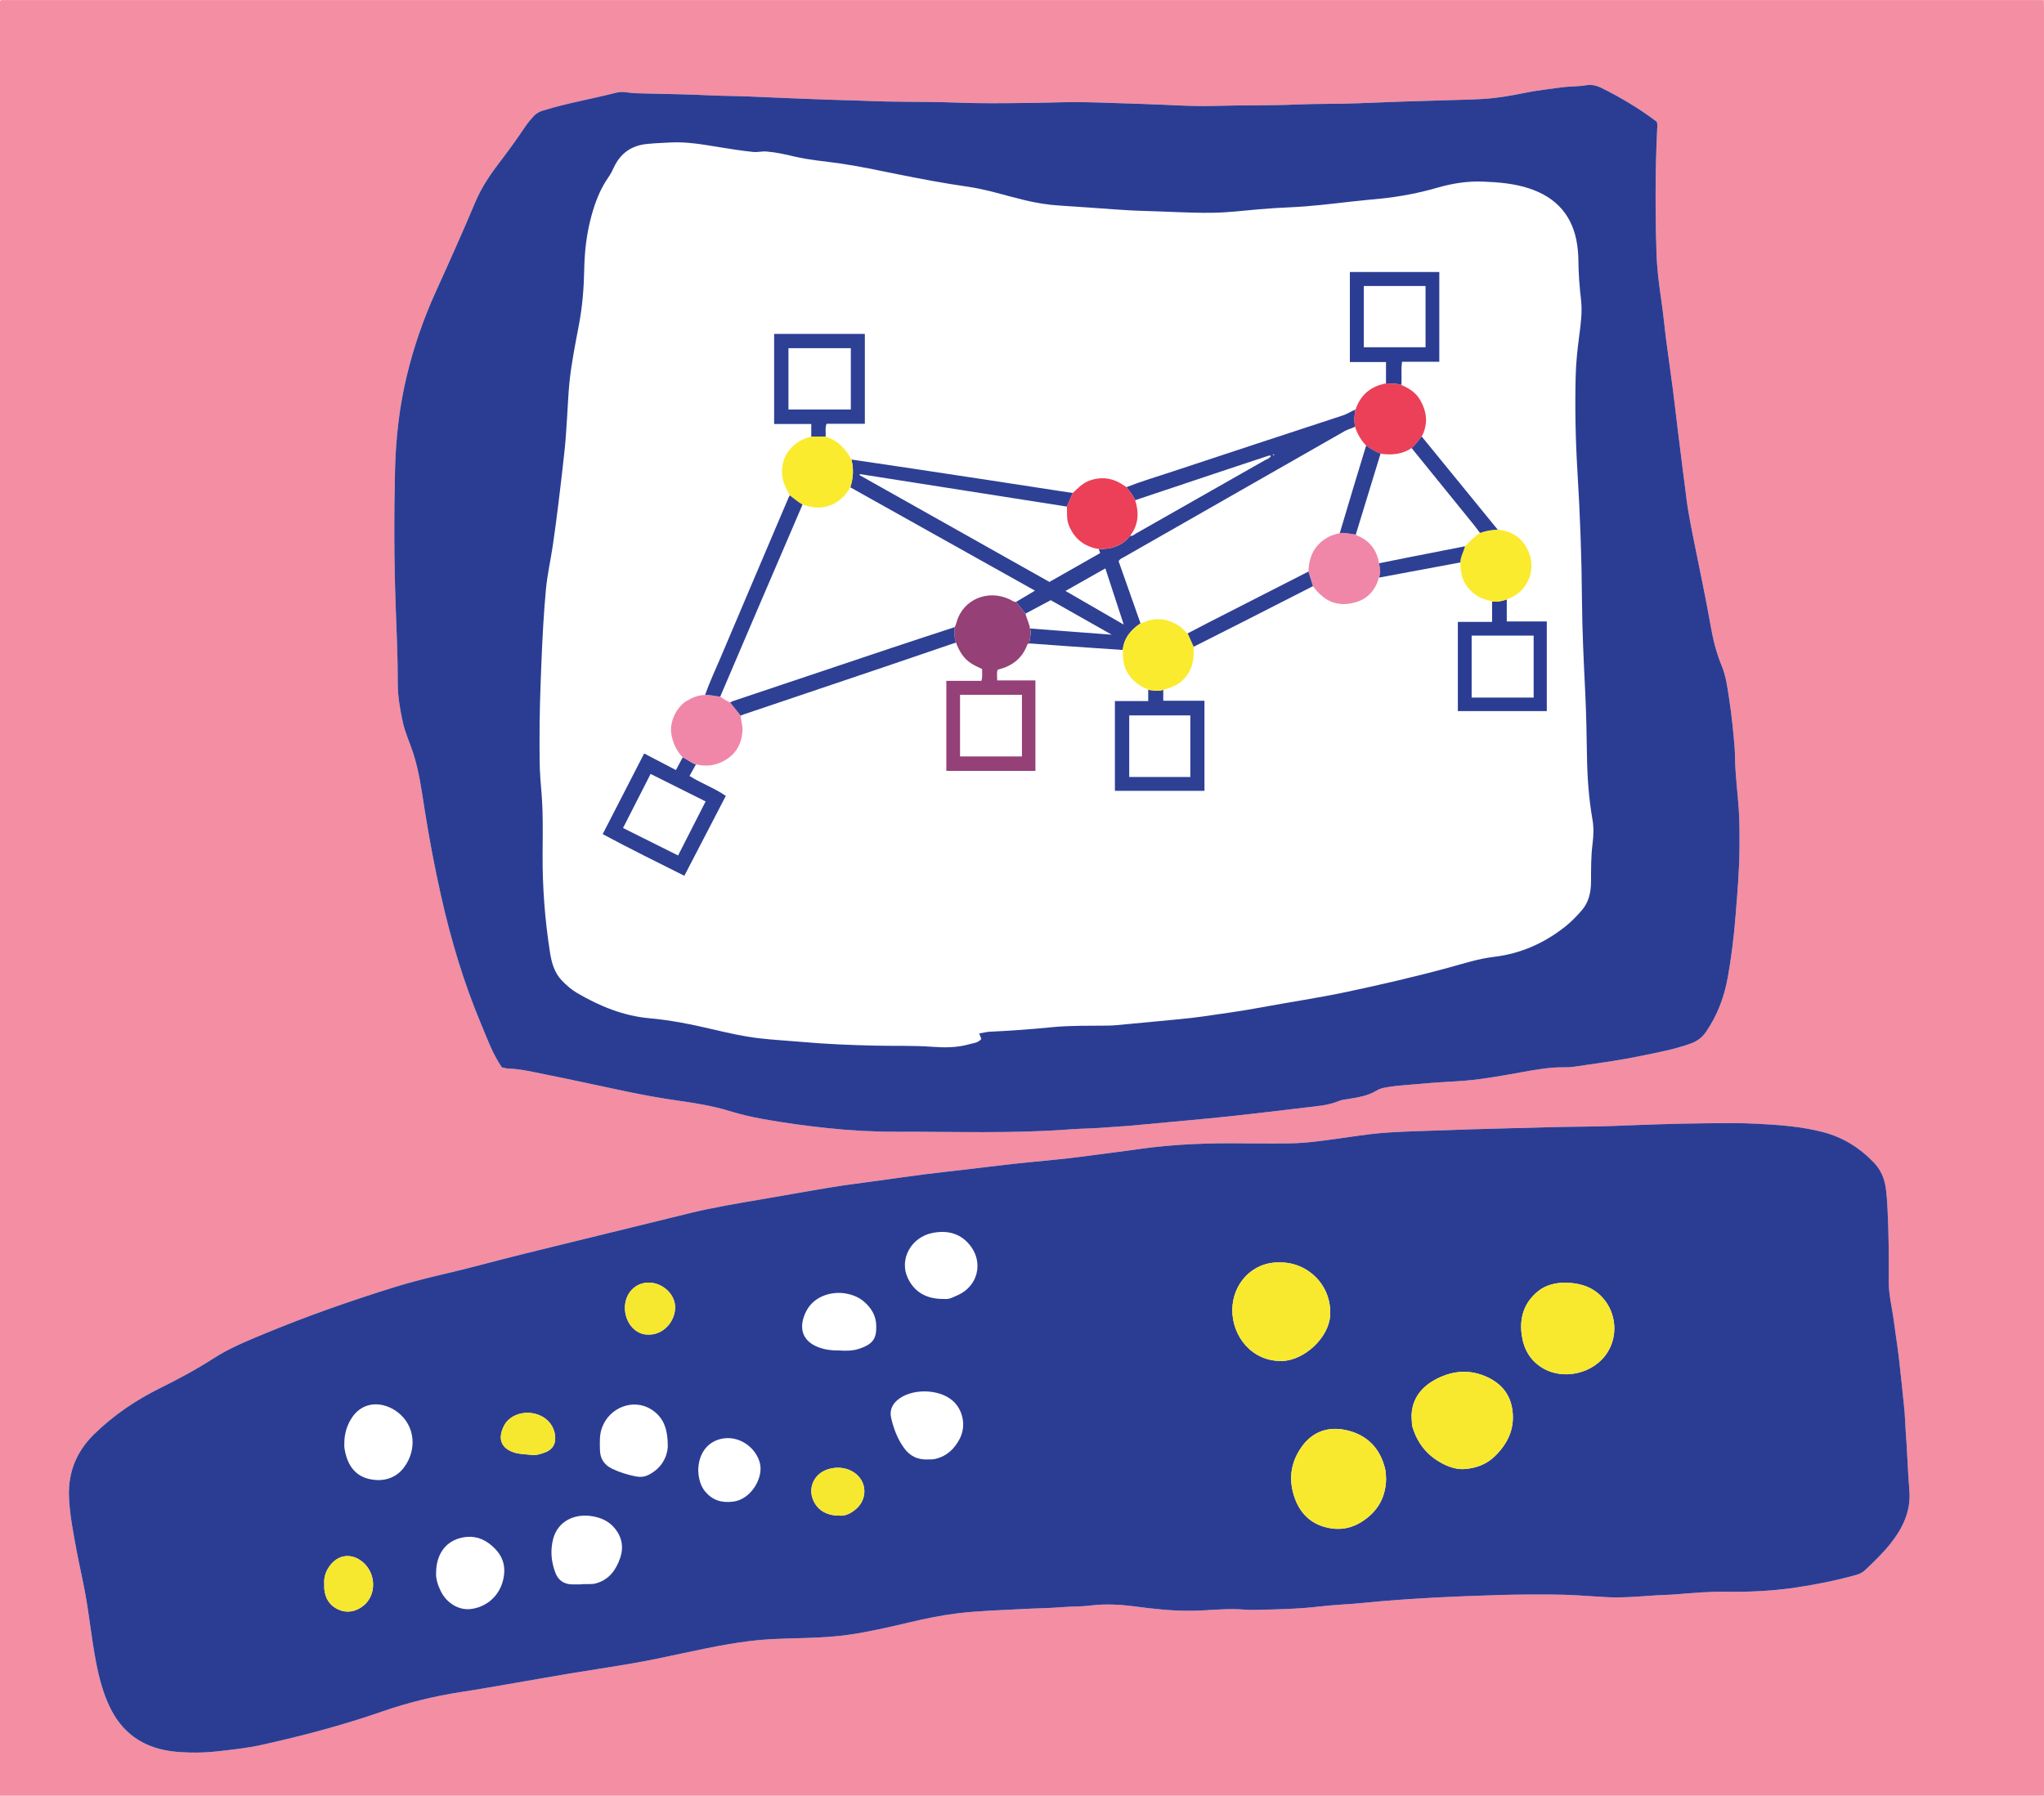 <?xml version="1.0" encoding="iso-8859-1"?>
<!-- Generator: Adobe Illustrator 27.0.0, SVG Export Plug-In . SVG Version: 6.00 Build 0)  -->
<svg version="1.1" id="Layer_1" xmlns="http://www.w3.org/2000/svg" xmlns:xlink="http://www.w3.org/1999/xlink" x="0px" y="0px"
	 viewBox="0 0 1422.673 1250.061" style="enable-background:new 0 0 1422.673 1250.061;" xml:space="preserve">
<g>
	<path style="fill:#F48EA2;" d="M1422.59,0.077c0.028,1.999,0.08,3.998,0.08,5.997c0.003,412.814,0.003,825.629,0.001,1238.443
		c0,1.833-0.038,3.665-0.058,5.498c-1.999,0.015-3.999,0.044-5.998,0.044c-469.952,0.002-939.903,0.002-1409.855,0.002
		c-2.145,0-4.291,0-6.759,0C0,833.414,0,417.054,0,0.622c1.068-1.024,2.468-0.446,3.739-0.566c0.826-0.078,1.665-0.015,2.498-0.015
		c470.452,0,940.903,0,1411.355,0.001C1419.259,0.043,1420.924,0.065,1422.59,0.077z M867.753,795.944
		c-25.319-0.382-50.566,0.402-75.676,4.047c-10.84,1.574-21.729,2.81-32.579,4.324c-10.858,1.515-21.753,2.67-32.659,3.744
		c-7.441,0.733-14.889,1.404-22.319,2.238c-10.393,1.166-20.771,2.469-31.159,3.69c-9.566,1.124-19.148,2.125-28.701,3.348
		c-11.521,1.476-23.021,3.118-34.528,4.709c-10.356,1.432-20.738,2.703-31.054,4.386c-16.528,2.696-33.002,5.718-49.513,8.519
		c-16.511,2.801-33.052,5.574-49.314,9.514c-27.535,6.672-55.009,13.599-82.553,20.246c-22.065,5.325-44.1,10.797-66.047,16.586
		c-18.753,4.946-37.803,8.733-56.344,14.488c-30.938,9.603-61.488,20.291-91.412,32.728c-12.129,5.041-24.288,9.991-35.396,17.153
		c-11.898,7.672-24.352,14.337-37.042,20.619c-16.953,8.392-32.497,18.909-46.06,32.201c-12.052,11.811-17.992,26.223-17.419,43.033
		c0.43,12.625,2.926,25.03,5.218,37.437c1.928,10.438,4.406,20.772,6.271,31.203c2.743,15.34,4.292,30.883,7.225,46.208
		c2.128,11.118,4.871,22.014,9.866,32.269c6.587,13.523,16.634,23.082,31.038,27.828c7.811,2.574,15.922,3.302,24.057,3.522
		c6.476,0.176,12.942-0.088,19.425-0.804c10.24-1.13,20.506-2.209,30.544-4.414c28.523-6.266,56.727-13.742,84.353-23.32
		c17.902-6.206,36.238-10.732,54.995-13.586c12.459-1.896,24.866-4.14,37.29-6.266c12.586-2.154,25.153-4.422,37.749-6.515
		c14.89-2.475,29.827-4.666,44.697-7.25c22.375-3.887,44.403-9.538,66.802-13.336c9.508-1.612,19.061-2.871,28.676-3.394
		c11.301-0.616,22.635-0.639,33.938-1.222c7.297-0.376,14.617-0.96,21.838-2.045c13.773-2.07,27.346-5.22,40.896-8.426
		c10.98-2.598,22.039-4.89,33.222-6.273c15.024-1.858,30.184-2.166,45.292-3.027c9.471-0.54,18.982-0.543,28.427-1.348
		c6.315-0.538,12.669-0.279,18.934-1.077c10.676-1.36,21.32-0.707,31.855,0.701c12.881,1.721,25.722,3.051,38.744,2.927
		c10.993-0.104,21.931-1.583,32.936-1.048c3.488,0.169,6.981,0.518,10.464,0.442c15.459-0.335,30.913-0.591,46.311-2.431
		c9.896-1.183,19.9-1.436,29.821-2.45c15.716-1.607,31.471-2.683,47.235-3.549c16.616-0.914,33.253-1.516,49.889-2.002
		c11.158-0.326,22.329-0.29,33.495-0.273c12.32,0.018,24.604,0.932,36.892,1.73c11.83,0.769,23.636-0.308,35.418-1.096
		c4.982-0.333,9.974-0.371,14.946-0.788c11.44-0.961,22.885-1.953,34.376-1.779c16.331,0.248,32.582-0.54,48.755-2.924
		c14.291-2.105,28.413-4.951,42.33-8.847c2.517-0.705,4.525-1.897,6.374-3.664c6.025-5.76,12.059-11.536,17.237-18.069
		c8.582-10.828,14.319-22.655,13.136-37.114c-1.139-13.925-1.485-27.914-2.574-41.844c-0.389-4.979-0.442-9.974-0.946-14.937
		c-1.208-11.895-2.405-23.793-3.801-35.667c-0.988-8.403-2.377-16.758-3.44-25.153c-1.188-9.379-3.687-18.593-3.59-28.132
		c0.168-16.491-0.011-32.972-0.795-49.452c-0.238-4.995-0.556-9.965-1.204-14.912c-0.887-6.767-3.454-12.919-8.147-17.854
		c-9.937-10.45-21.737-17.865-35.867-21.498c-14.904-3.833-30.145-4.93-45.385-5.723c-11.804-0.614-23.658-0.451-35.488-0.337
		c-21.311,0.205-42.609,0.991-63.905,1.838c-15.143,0.602-30.303,0.451-45.458,0.902c-24.297,0.724-48.601,1.149-72.895,2.115
		c-14.964,0.595-29.933,0.728-44.878,2.023c-9.45,0.819-18.783,2.341-28.147,3.643c-11.195,1.557-22.373,3.196-33.678,3.437
		C888.421,796.118,878.085,795.944,867.753,795.944z M349.326,743.038c1.717,0.314,3.341,0.837,4.974,0.87
		c5.853,0.12,11.592,1.273,17.257,2.399c21.133,4.198,42.186,8.793,63.267,13.25c12.17,2.574,24.395,4.816,36.715,6.569
		c12.148,1.729,24.269,3.62,36.053,7.24c7.769,2.387,15.686,4.239,23.688,5.675c14.705,2.638,29.487,4.656,44.356,6.23
		c16.076,1.702,32.175,2.598,48.306,2.56c40.3-0.096,80.623,1.38,120.888-1.651c8.461-0.637,16.976-0.608,25.421-1.38
		c4.977-0.455,9.964-0.584,14.932-1.031c13.405-1.207,26.808-2.449,40.208-3.715c10.918-1.032,21.843-2.003,32.743-3.206
		c16.67-1.841,33.327-3.807,49.978-5.823c8.051-0.975,16.211-1.388,23.859-4.618c1.949-0.823,4.187-1.006,6.314-1.354
		c6.887-1.127,13.772-2.151,19.908-5.902c1.961-1.198,4.209-1.807,6.565-2.213c9.193-1.584,18.506-1.868,27.757-2.777
		c9.26-0.91,18.577-1.121,27.857-1.932c12.926-1.13,25.635-3.517,38.378-5.776c9.648-1.71,19.287-3.527,29.152-3.48
		c2.329,0.011,4.688,0.011,6.984-0.322c15.755-2.282,31.543-4.357,47.151-7.577c11.69-2.411,23.431-4.548,34.721-8.616
		c4.425-1.594,7.943-4.19,10.555-7.965c7.979-11.53,12.809-24.426,15.273-38.105c2.531-14.047,4.237-28.218,5.384-42.477
		c1.294-16.088,2.698-32.157,2.766-48.304c0.036-8.497,0.1-17.017-0.453-25.487c-0.791-12.102-2.412-24.146-2.664-36.293
		c-0.052-2.499-0.06-5.005-0.271-7.493c-0.939-11.087-2.009-22.161-3.699-33.165c-1.234-8.035-2.197-16.222-5.309-23.729
		c-3.725-8.984-6.01-18.253-7.668-27.747c-3.136-17.965-6.953-35.795-10.526-53.674c-2.468-12.352-5.152-24.672-6.615-37.207
		c-0.673-5.77-1.47-11.526-2.198-17.291c-1.226-9.716-2.461-19.431-3.656-29.151c-1.135-9.229-2.154-18.472-3.354-27.693
		c-1.477-11.354-3.15-22.682-4.623-34.036c-1.176-9.057-1.963-18.169-3.317-27.197c-1.677-11.187-3.075-22.434-3.426-33.696
		c-0.887-28.475-0.883-56.966,0.459-85.441c0.085-1.798,0.471-3.651-0.345-5.638c-11.977-9.053-24.933-16.82-38.532-23.531
		c-3.333-1.645-6.876-2.443-10.626-1.792c-5.747,0.998-11.592,0.676-17.384,1.501c-8.373,1.193-16.791,2.066-25.087,3.772
		c-9.598,1.974-19.246,3.66-29.036,4.248c-7.807,0.47-15.639,0.622-23.451,0.842c-21.136,0.596-42.266,1.248-63.392,2.154
		c-14.139,0.606-28.301,0.248-42.456,0.859c-19.3,0.834-38.635,0.412-57.956,0.993c-16.632,0.5-33.265-0.902-49.898-1.355
		c-19.308-0.526-38.608-1.66-57.942-1.132c-8.319,0.227-16.646,0.389-24.964,0.475c-15.483,0.161-30.963,0.33-46.46-0.281
		c-21.134-0.833-42.308-0.244-63.45-1.225c-8.479-0.393-16.968-0.459-25.453-0.796c-18.461-0.734-36.927-1.352-55.383-2.234
		c-8.977-0.429-17.967-0.318-26.956-0.775c-15.297-0.779-30.626-0.915-45.942-1.327c-3.823-0.103-7.635-0.088-11.454-0.648
		c-2.593-0.381-5.33-0.645-7.948,0.021c-17.026,4.328-34.383,7.291-51.208,12.464c-2.639,0.811-4.846,1.93-6.689,4.024
		c-1.871,2.126-3.782,4.198-5.376,6.554c-5.598,8.275-11.345,16.445-17.444,24.359c-6.926,8.988-13.354,18.327-17.754,28.813
		c-8.812,20.999-18.164,41.754-27.555,62.495c-8.578,18.948-15.362,38.454-20.218,58.75c-5.137,21.468-7.568,43.231-8.1,65.118
		c-0.773,31.8-0.7,63.627,0.46,95.444c0.643,17.638,1.469,35.277,1.428,52.944c-0.021,9.137,1.53,18.157,3.466,27.118
		c1.627,7.531,4.931,14.437,7.28,21.691c4.107,12.686,5.847,25.874,7.899,38.959c3.214,20.49,7.084,40.859,11.629,61.068
		c6.817,30.31,15.729,60.04,27.767,88.734C339.116,723.066,342.76,733.482,349.326,743.038z"/>
	<path style="fill:#2B3D93;" d="M867.753,795.944c10.332,0,20.668,0.174,30.996-0.047c11.305-0.241,22.484-1.88,33.678-3.437
		c9.364-1.302,18.697-2.824,28.147-3.643c14.945-1.295,29.915-1.429,44.878-2.023c24.294-0.965,48.598-1.391,72.895-2.115
		c15.155-0.452,30.314-0.3,45.458-0.902c21.296-0.847,42.594-1.633,63.905-1.838c11.829-0.114,23.684-0.277,35.488,0.337
		c15.24,0.793,30.481,1.89,45.385,5.723c14.13,3.633,25.93,11.048,35.867,21.498c4.693,4.935,7.26,11.087,8.147,17.854
		c0.648,4.947,0.967,9.917,1.204,14.912c0.784,16.48,0.964,32.961,0.795,49.452c-0.097,9.539,2.402,18.754,3.59,28.132
		c1.064,8.395,2.452,16.75,3.44,25.153c1.396,11.874,2.593,23.772,3.801,35.667c0.504,4.962,0.557,9.957,0.946,14.937
		c1.089,13.93,1.435,27.919,2.574,41.844c1.183,14.459-4.554,26.286-13.136,37.114c-5.178,6.533-11.212,12.309-17.237,18.069
		c-1.848,1.767-3.857,2.959-6.374,3.664c-13.917,3.896-28.039,6.741-42.33,8.847c-16.173,2.383-32.424,3.171-48.755,2.924
		c-11.491-0.174-22.936,0.818-34.376,1.779c-4.972,0.418-9.964,0.455-14.946,0.788c-11.782,0.787-23.588,1.864-35.418,1.096
		c-12.289-0.798-24.572-1.712-36.892-1.73c-11.165-0.016-22.336-0.052-33.495,0.273c-16.635,0.486-33.272,1.088-49.889,2.002
		c-15.764,0.867-31.519,1.942-47.235,3.549c-9.921,1.015-19.924,1.268-29.821,2.45c-15.398,1.84-30.852,2.096-46.311,2.431
		c-3.483,0.076-6.976-0.273-10.464-0.442c-11.005-0.535-21.943,0.944-32.936,1.048c-13.022,0.124-25.863-1.206-38.744-2.927
		c-10.535-1.407-21.179-2.061-31.855-0.701c-6.265,0.798-12.619,0.539-18.934,1.077c-9.445,0.805-18.956,0.808-28.427,1.348
		c-15.108,0.861-30.268,1.168-45.292,3.027c-11.183,1.383-22.242,3.675-33.222,6.273c-13.55,3.206-27.124,6.356-40.896,8.426
		c-7.22,1.085-14.54,1.669-21.838,2.045c-11.304,0.583-22.637,0.606-33.938,1.222c-9.615,0.524-19.168,1.782-28.676,3.394
		c-22.399,3.798-44.427,9.449-66.802,13.336c-14.87,2.583-29.808,4.775-44.697,7.25c-12.596,2.094-25.163,4.361-37.749,6.515
		c-12.424,2.126-24.831,4.37-37.29,6.266c-18.757,2.854-37.093,7.38-54.995,13.586c-27.626,9.578-55.83,17.053-84.353,23.32
		c-10.037,2.205-20.304,3.284-30.544,4.414c-6.483,0.715-12.95,0.979-19.425,0.804c-8.135-0.22-16.246-0.948-24.057-3.522
		c-14.404-4.746-24.451-14.305-31.038-27.828c-4.996-10.255-7.738-21.151-9.866-32.269c-2.933-15.325-4.482-30.867-7.225-46.208
		c-1.865-10.432-4.343-20.766-6.271-31.203c-2.292-12.407-4.787-24.812-5.218-37.437c-0.573-16.81,5.367-31.222,17.419-43.033
		c13.562-13.292,29.107-23.808,46.06-32.201c12.69-6.282,25.144-12.947,37.042-20.619c11.108-7.163,23.268-12.113,35.396-17.153
		c29.925-12.437,60.474-23.125,91.412-32.728c18.541-5.755,37.591-9.543,56.344-14.488c21.948-5.788,43.982-11.261,66.047-16.586
		c27.544-6.647,55.018-13.574,82.553-20.246c16.261-3.94,32.802-6.714,49.314-9.514c16.511-2.801,32.985-5.823,49.513-8.519
		c10.315-1.683,20.698-2.953,31.054-4.386c11.506-1.592,23.006-3.234,34.528-4.709c9.553-1.224,19.135-2.224,28.701-3.348
		c10.387-1.221,20.765-2.524,31.159-3.69c7.43-0.833,14.878-1.505,22.319-2.238c10.906-1.074,21.802-2.229,32.659-3.744
		c10.85-1.514,21.738-2.75,32.579-4.324C817.186,796.346,842.434,795.562,867.753,795.944z M982.469,985.805
		c0.114,2.182,0.181,4.01,0.318,5.833c0.049,0.65,0.22,1.302,0.411,1.93c3.566,11.752,10.844,20.37,21.866,25.797
		c4.687,2.308,9.847,3.728,14.871,3.249c7.731-0.738,14.888-3.279,20.766-9.136c8.828-8.796,13.571-18.812,12.023-31.451
		c-1.325-10.82-7.24-18.333-16.776-23.014c-12.053-5.917-24.31-5.138-35.955,0.83C989.512,965.213,982.646,973.619,982.469,985.805z
		 M890.725,878.826c-19.094-0.571-32.923,14.959-33.003,33.028c-0.082,18.556,13.778,36.111,34.733,35.562
		c15.148-0.397,32.486-16.05,33.361-31.779C926.998,894.375,909.829,878.463,890.725,878.826z M964.766,1029.929
		c-0.171-2.535-0.105-5.021-0.704-7.487c-3.573-14.702-13.01-23.919-27.479-26.97c-12.257-2.585-23.104,1.127-30.652,11.793
		c-7.879,11.135-9.256,23.337-4.595,36.015c3.566,9.7,10.3,16.723,20.397,19.619c9.46,2.713,18.4,1.589,26.939-4.119
		C959.155,1051.772,964.324,1042.276,964.766,1029.929z M1088.928,892.891c-5.594,0.16-12.547,1.203-18.421,5.978
		c-9.851,8.01-13.045,18.583-11.301,30.702c1.379,9.582,5.824,17.55,14.43,22.719c14.847,8.916,35.931,3.703,45.09-10.701
		c7.802-12.268,5.699-27.448-2.283-37.073C1109.705,896.39,1100.852,893.057,1088.928,892.891z M239.658,1005.079
		c-0.245,2.073,0.359,5.003,1.138,7.893c2.356,8.74,7.781,14.863,16.648,16.712c9.347,1.949,18.097-0.493,23.896-8.353
		c8.828-11.965,7.858-28.607-4.44-38.173c-9.805-7.627-25.126-8.9-33.212,5.775C241.061,993.701,239.662,998.702,239.658,1005.079z
		 M403.807,1102.942c4.192-0.559,7.659,0.238,11.134-0.758c9.065-2.599,13.825-9.285,16.674-17.56
		c2.675-7.772,1.299-14.961-4.221-21.309c-4.062-4.672-9.394-6.859-15.188-7.835c-12.185-2.052-23.759,3.372-27.1,15.465
		c-2.222,8.044-1.496,16.166,1.485,23.98c1.979,5.187,5.913,7.85,11.475,8.008C400.227,1102.994,402.39,1102.942,403.807,1102.942z
		 M464.777,1007.561c0.207-13.79-3.557-21.382-11.373-26.374c-12.392-7.915-29.114-1.604-34.358,12.537
		c-1.906,5.14-1.588,10.45-1.456,15.765c0.151,6.112,3.108,10.368,8.535,12.969c5.114,2.451,10.51,4.123,16.048,5.247
		c2.923,0.593,5.869,0.583,8.746-0.781C460.994,1022.143,464.331,1013.484,464.777,1007.561z M646.583,1015.956
		c0.639-0.058,2.423,0.08,4.265-0.336c8.09-1.832,13.493-7.02,17.117-14.015c4.842-9.346,2.013-20.39-4.743-26.418
		c-9.658-8.618-29.245-8.859-38.876-0.316c-3.786,3.358-5.149,7.531-4.096,12.117c1.715,7.47,4.4,14.656,8.962,20.96
		C633.194,1013.45,638.486,1016.404,646.583,1015.956z M303.535,1095.17c-0.215,3.819,1.208,8.401,3.38,12.741
		c3.976,7.942,12.182,12.946,20.07,12.232c10.18-0.922,20.067-7.787,23.123-19.999c2.601-10.394-0.43-18.719-9.758-25.717
		c-6.209-4.658-13.401-5.736-20.775-3.542C309.43,1073.903,303.536,1082.702,303.535,1095.17z M655.554,904.217
		c4.795,0.172,4.84,0.269,11.412-2.774c13.658-6.325,17.185-22.048,9.074-33.374c-6.669-9.311-16.08-11.882-26.857-9.82
		c-14.963,2.863-23.534,18.337-17.328,31.471C636.49,899.53,644.803,904.042,655.554,904.217z M583.727,940.09
		c5.01,0.35,9.743,0.314,14.134-1.129c10.199-3.352,12.227-7.515,12.027-16.148c-0.164-7.094-3.464-12.332-8.539-16.718
		c-3.6-3.112-7.965-4.801-12.596-5.641c-9.492-1.722-22.17,1.513-27.659,12.428c-5.048,10.038-3.861,20.127,8.33,24.885
		C574.143,939.609,579.063,940.168,583.727,940.09z M485.978,1023.761c0.271,4.9,1.273,10.356,4.966,14.685
		c5.058,5.927,11.187,7.901,19.408,6.876c12.273-1.53,20.946-16.316,18.647-26.391c-2.366-10.37-13.039-19.011-24.757-17.68
		C493.72,1002.446,486.13,1010.617,485.978,1023.761z M225.701,1102.759c0,1.115-0.063,2.119,0.01,3.113
		c0.495,6.71,3.793,11.897,9.782,14.573c5.986,2.675,12.081,1.556,17.298-2.54c9.397-7.379,9.141-22.618-0.401-30.577
		c-7.702-6.425-17.193-5.244-23.009,2.889C226.68,1093.995,225.323,1098.191,225.701,1102.759z M451.364,929.047
		c9.969,0.226,18.061-8.447,18.529-18.223c0.479-9.991-9.025-17.933-18.242-17.972c-9.361-0.04-16.565,7.263-16.69,17.356
		C434.834,920.41,442.096,929.355,451.364,929.047z M583.906,1055.05c4.334,0.478,8.238-1.426,11.973-4.646
		c7.083-6.107,7.781-16.625,1.159-23.227c-5.558-5.541-14.74-7.022-22.679-3.631c-7.496,3.202-11.494,11.457-8.888,19.247
		C568.036,1050.461,574.416,1055.004,583.906,1055.05z M370.415,1012.857c3.077,0.291,5.857-0.711,8.689-1.699
		c4.9-1.709,7.508-5.242,7.341-10.346c-0.27-8.266-5.885-14.769-14.47-16.759c-8.725-2.023-17.908,1.612-21.38,8.833
		c-4.43,9.214-1.36,15.372,7.039,18.174C361.803,1012.451,366.159,1012.281,370.415,1012.857z"/>
	<path style="fill:#2B3D93;" d="M349.326,743.038c-6.566-9.557-10.21-19.972-14.444-30.065
		c-12.038-28.694-20.95-58.424-27.767-88.734c-4.545-20.209-8.415-40.578-11.629-61.068c-2.052-13.085-3.792-26.272-7.899-38.959
		c-2.348-7.254-5.652-14.16-7.28-21.691c-1.936-8.961-3.487-17.981-3.466-27.118c0.04-17.667-0.785-35.306-1.428-52.944
		c-1.161-31.817-1.233-63.644-0.46-95.444c0.532-21.887,2.963-43.65,8.1-65.118c4.856-20.296,11.64-39.802,20.218-58.75
		c9.39-20.741,18.743-41.496,27.555-62.495c4.4-10.486,10.828-19.826,17.754-28.813c6.099-7.915,11.847-16.085,17.444-24.359
		c1.594-2.356,3.505-4.428,5.376-6.554c1.842-2.093,4.05-3.213,6.689-4.024c16.825-5.173,34.182-8.136,51.208-12.464
		c2.618-0.665,5.355-0.402,7.948-0.021c3.82,0.561,7.631,0.545,11.454,0.648c15.316,0.412,30.645,0.548,45.942,1.327
		c8.989,0.458,17.979,0.347,26.956,0.775c18.457,0.882,36.922,1.5,55.383,2.234c8.485,0.337,16.974,0.403,25.453,0.796
		c21.142,0.981,42.317,0.392,63.45,1.225c15.498,0.611,30.978,0.442,46.46,0.281c8.318-0.086,16.645-0.248,24.964-0.475
		c19.334-0.528,38.635,0.606,57.942,1.132c16.633,0.453,33.266,1.856,49.898,1.355c19.321-0.581,38.656-0.159,57.956-0.993
		c14.156-0.612,28.317-0.253,42.456-0.859c21.126-0.906,42.256-1.558,63.392-2.154c7.812-0.22,15.644-0.373,23.451-0.842
		c9.79-0.589,19.438-2.274,29.036-4.248c8.296-1.706,16.714-2.579,25.087-3.772c5.791-0.825,11.637-0.503,17.384-1.501
		c3.75-0.651,7.293,0.147,10.626,1.792c13.599,6.711,26.556,14.478,38.532,23.531c0.816,1.987,0.43,3.84,0.345,5.638
		c-1.342,28.474-1.347,56.966-0.459,85.441c0.351,11.262,1.749,22.509,3.426,33.696c1.354,9.028,2.141,18.14,3.317,27.197
		c1.474,11.354,3.146,22.682,4.623,34.036c1.2,9.22,2.219,18.464,3.354,27.693c1.196,9.72,2.43,19.435,3.656,29.151
		c0.728,5.764,1.525,11.52,2.198,17.291c1.463,12.536,4.147,24.855,6.615,37.207c3.573,17.879,7.39,35.709,10.526,53.674
		c1.657,9.494,3.943,18.763,7.668,27.747c3.113,7.508,4.075,15.694,5.309,23.729c1.691,11.004,2.76,22.078,3.699,33.165
		c0.211,2.488,0.219,4.994,0.271,7.493c0.252,12.146,1.873,24.191,2.664,36.293c0.554,8.47,0.489,16.99,0.453,25.487
		c-0.068,16.147-1.472,32.216-2.766,48.304c-1.147,14.259-2.854,28.43-5.384,42.477c-2.464,13.679-7.294,26.575-15.273,38.105
		c-2.612,3.775-6.13,6.371-10.555,7.965c-11.29,4.068-23.03,6.205-34.721,8.616c-15.608,3.219-31.396,5.295-47.151,7.577
		c-2.296,0.333-4.655,0.333-6.984,0.322c-9.865-0.047-19.504,1.771-29.152,3.48c-12.743,2.259-25.452,4.646-38.378,5.776
		c-9.28,0.811-18.597,1.022-27.857,1.932c-9.251,0.909-18.565,1.193-27.757,2.777c-2.356,0.406-4.604,1.014-6.565,2.213
		c-6.136,3.751-13.022,4.775-19.908,5.902c-2.126,0.348-4.365,0.531-6.314,1.354c-7.648,3.23-15.808,3.643-23.859,4.618
		c-16.65,2.016-33.307,3.983-49.978,5.823c-10.899,1.204-21.825,2.175-32.743,3.206c-13.4,1.266-26.802,2.508-40.208,3.715
		c-4.968,0.447-9.955,0.576-14.932,1.031c-8.445,0.772-16.96,0.743-25.421,1.38c-40.264,3.031-80.588,1.555-120.888,1.651
		c-16.13,0.039-32.23-0.857-48.306-2.56c-14.869-1.574-29.65-3.592-44.356-6.23c-8.003-1.436-15.919-3.288-23.688-5.675
		c-11.784-3.62-23.905-5.51-36.053-7.24c-12.32-1.754-24.545-3.996-36.715-6.569c-21.081-4.458-42.135-9.052-63.267-13.25
		c-5.665-1.125-11.404-2.279-17.257-2.399C352.667,743.875,351.043,743.353,349.326,743.038z M681.577,719.429
		c2.861-0.49,5.124-1.128,7.411-1.229c14.473-0.639,28.911-1.723,43.325-3.146c12.794-1.264,25.628-0.93,38.451-1.097
		c2.162-0.028,4.329-0.138,6.482-0.334c9.277-0.845,18.554-1.699,27.824-2.622c10.592-1.054,21.22-1.878,31.755-3.356
		c13.978-1.961,27.958-3.944,41.849-6.522c19.428-3.606,39.008-6.462,58.329-10.556c24.012-5.087,47.942-10.613,71.643-17.072
		c10.239-2.79,20.409-6.125,30.966-7.367c18.739-2.205,35.169-9.496,49.843-21.118c4.197-3.324,7.892-7.143,11.397-11.18
		c4.985-5.742,6.499-12.562,6.538-19.908c0.047-8.822-0.073-17.633,1.054-26.437c0.716-5.601,0.936-11.369-0.04-16.957
		c-2.557-14.636-3.616-29.363-3.828-44.2c-0.215-14.991-0.513-29.99-1.246-44.963c-1.042-21.297-2.08-42.601-2.237-63.915
		c-0.219-29.659-1.33-59.259-3.135-88.865c-1.348-22.11-1.797-44.29-1.262-66.456c0.233-9.649,1.272-19.248,2.545-28.823
		c1.097-8.251,2.158-16.566,1.174-24.884c-1.059-8.943-1.716-17.89-1.808-26.888c-0.038-3.661-0.294-7.29-0.817-10.936
		c-2.895-20.193-14.332-33.13-33.45-39.427c-10.506-3.46-21.498-4.354-32.457-4.758c-10.527-0.388-20.933,1.238-31.036,4.152
		c-13.136,3.789-26.47,6.359-40.055,7.724c-6.786,0.682-13.58,1.288-20.356,2.056c-14.215,1.612-28.402,3.357-42.725,3.974
		c-7.129,0.307-14.283,0.757-21.417,1.374c-10.77,0.933-21.511,2.279-32.356,2.423c-16.177,0.215-32.308-0.917-48.463-1.312
		c-6.49-0.158-12.977-0.598-19.456-1.031c-12.788-0.856-25.563-1.909-38.356-2.662c-8.334-0.49-16.501-1.876-24.591-3.799
		c-13.232-3.144-26.171-7.459-39.711-9.381c-16.277-2.311-32.423-5.395-48.547-8.626c-13.508-2.707-26.979-5.648-40.634-7.599
		c-10.356-1.48-20.818-2.282-31.031-4.697c-6.468-1.53-12.93-2.993-19.593-3.533c-3.202-0.26-6.305,0.619-9.465,0.291
		c-7.768-0.806-15.471-2.047-23.182-3.284c-11.154-1.79-22.307-3.873-33.696-3.326c-5.648,0.272-11.306,0.508-16.93,1.063
		c-10.602,1.046-18.313,6.352-22.901,16.084c-1.131,2.399-2.314,4.823-3.834,6.981c-5.834,8.284-9.311,17.553-11.955,27.232
		c-3.353,12.274-4.741,24.767-4.968,37.469c-0.229,12.813-1.288,25.547-3.684,38.201c-2.532,13.375-5.255,26.747-6.618,40.311
		c-0.815,8.111-1.073,16.276-1.632,24.414c-0.502,7.305-0.893,14.624-1.656,21.903c-1.335,12.733-2.858,25.447-4.417,38.155
		c-1.174,9.566-2.419,19.125-3.835,28.658c-1.536,10.348-3.89,20.609-4.84,31.004c-1.499,16.407-2.388,32.883-3.051,49.349
		c-0.764,18.976-1.464,37.964-1.358,56.963c0.047,8.328-0.058,16.661,0.577,24.98c0.583,7.633,1.31,15.269,1.504,22.915
		c0.258,10.159,0.102,20.33,0.053,30.496c-0.108,22.685,1.629,45.235,5.129,67.638c1.137,7.276,3.131,14.373,8.498,19.85
		c3.142,3.206,6.544,6.192,10.451,8.474c15.656,9.147,32.186,15.94,50.422,17.557c14.778,1.31,29.236,4.256,43.634,7.63
		c10.67,2.5,21.365,4.961,32.245,6.253c9.908,1.177,19.897,1.661,29.842,2.552c17.257,1.545,34.558,2.246,51.87,2.618
		c12.988,0.279,25.982-0.153,38.97,0.788c8.626,0.625,17.33,0.679,25.774-1.737c2.924-0.836,6.277-0.917,8.519-3.71
		C682.594,722.12,682.198,721.072,681.577,719.429z"/>
	<path style="fill:#F8E92E;" d="M982.469,985.805c0.176-12.186,7.042-20.591,17.524-25.963c11.645-5.968,23.902-6.747,35.955-0.83
		c9.536,4.682,15.451,12.194,16.776,23.014c1.548,12.639-3.195,22.656-12.023,31.451c-5.878,5.857-13.035,8.398-20.766,9.136
		c-5.024,0.48-10.184-0.941-14.871-3.249c-11.022-5.427-18.3-14.046-21.866-25.797c-0.191-0.628-0.362-1.279-0.411-1.93
		C982.651,989.815,982.583,987.987,982.469,985.805z"/>
	<path style="fill:#F8E92E;" d="M890.725,878.826c19.104-0.363,36.273,15.549,35.091,36.81
		c-0.875,15.729-18.213,31.382-33.361,31.779c-20.955,0.549-34.815-17.006-34.733-35.562
		C857.802,893.785,871.631,878.255,890.725,878.826z"/>
	<path style="fill:#F8E92E;" d="M964.766,1029.929c-0.442,12.347-5.611,21.844-16.094,28.851
		c-8.539,5.708-17.479,6.832-26.939,4.119c-10.097-2.896-16.83-9.92-20.397-19.619c-4.661-12.678-3.284-24.88,4.595-36.015
		c7.547-10.666,18.395-14.378,30.652-11.793c14.468,3.051,23.905,12.268,27.479,26.97
		C964.661,1024.908,964.594,1027.394,964.766,1029.929z"/>
	<path style="fill:#F8E92E;" d="M1088.928,892.891c11.923,0.166,20.776,3.498,27.516,11.625c7.982,9.625,10.085,24.805,2.283,37.073
		c-9.16,14.404-30.244,19.617-45.09,10.701c-8.606-5.168-13.051-13.137-14.43-22.719c-1.744-12.119,1.45-22.693,11.301-30.702
		C1076.381,894.094,1083.335,893.051,1088.928,892.891z"/>
	<path style="fill:#F6E72F;" d="M225.701,1102.759c-0.379-4.568,0.978-8.763,3.681-12.542c5.816-8.133,15.307-9.314,23.009-2.889
		c9.541,7.959,9.797,23.198,0.401,30.577c-5.217,4.097-11.312,5.215-17.298,2.54c-5.989-2.676-9.288-7.863-9.782-14.573
		C225.638,1104.878,225.701,1103.874,225.701,1102.759z"/>
	<path style="fill:#F6E72F;" d="M451.364,929.047c-9.267,0.308-16.53-8.637-16.403-18.84c0.125-10.093,7.33-17.396,16.69-17.356
		c9.217,0.04,18.72,7.981,18.242,17.972C469.424,920.6,461.332,929.273,451.364,929.047z"/>
	<path style="fill:#F6E72F;" d="M583.906,1055.05c-9.49-0.046-15.869-4.589-18.434-12.257c-2.606-7.79,1.391-16.045,8.888-19.247
		c7.939-3.391,17.122-1.91,22.679,3.631c6.622,6.602,5.924,17.12-1.159,23.227C592.144,1053.624,588.24,1055.528,583.906,1055.05z"
		/>
	<path style="fill:#F6E72F;" d="M370.415,1012.857c-4.257-0.576-8.612-0.406-12.78-1.797c-8.399-2.802-11.469-8.96-7.039-18.174
		c3.472-7.222,12.655-10.856,21.38-8.833c8.585,1.99,14.2,8.493,14.47,16.759c0.167,5.104-2.441,8.637-7.341,10.346
		C376.272,1012.146,373.492,1013.148,370.415,1012.857z"/>
	<path style="fill:#2E4094;" d="M784.061,339.106c10.637-4.162,21.594-7.386,32.423-10.981
		c39.32-13.052,78.673-26.009,118.049-38.891c3.208-1.05,5.931-2.914,8.976-4.19c-0.977,3.985-1.013,7.999-0.363,12.034
		c-2.377,1.172-4.974,1.743-7.321,3.084c-51.147,29.244-102.331,58.424-153.499,87.631c-1.258,0.718-2.777,1.128-3.727,2.929
		c5.025,14.254,10.129,28.734,15.234,43.214c-6.662,4.479-11.51,10.17-12.368,18.524c-11.748-0.799-23.497-1.58-35.243-2.403
		c-9.927-0.696-19.851-1.441-29.776-2.164c-0.069-3.467,1.847-6.852,0.433-10.375c18.697,1.415,37.394,2.83,56.911,4.308
		c-14.577-8.247-28.506-16.128-42.47-24.029c-5.915,3.157-11.741,6.267-17.567,9.376c-2.168-2.732-4.335-5.465-6.503-8.197
		c4.168-2.481,8.335-4.961,13.121-7.81c-43.282-24.22-85.913-48.076-128.544-71.932c2.096-6.377,2.461-12.824,0.768-19.351
		c14.783,2.191,29.57,4.36,44.349,6.578c16.744,2.512,33.484,5.054,50.222,7.608c16.563,2.527,33.121,5.088,49.682,7.628
		c3.281,0.503,6.566,0.98,9.849,1.469c-1.363,3.159-2.726,6.319-4.09,9.478c-48.045-7.542-96.089-15.083-144.134-22.625
		c-0.057,0.251-0.114,0.502-0.17,0.752c43.986,24.746,87.972,49.492,132.106,74.322c11.804-6.707,23.595-13.406,35.339-20.078
		c-0.438-1.263-0.707-2.04-0.976-2.816c1.143-0.023,2.289-0.011,3.43-0.074c7.451-0.416,13.749-3.158,18.412-9.175
		c1.708,0.459,2.768-0.852,4.003-1.552c29.901-16.951,59.789-33.924,89.649-50.947c1.529-0.872,3.434-1.329,4.387-3.087
		c-1.048-0.542-1.908-0.084-2.874,0.24c-10.477,3.515-20.983,6.945-31.466,10.444c-20.071,6.698-40.132,13.426-60.198,20.142
		C788.697,344.762,786.153,342.084,784.061,339.106z M769.348,395.663c-9.387,5.315-18.402,10.421-27.752,15.715
		c13.547,7.828,26.52,15.324,40.557,23.435C777.645,421.03,773.545,408.497,769.348,395.663z M885.868,316.632
		c0.389,0.461,0.78,0.213,1.172,0.009c-0.077-0.097-0.134-0.246-0.234-0.283C886.437,316.222,886.048,316.102,885.868,316.632z"/>
	<path style="fill:#954077;" d="M707.251,418.976c2.168,2.732,4.335,5.465,6.503,8.197c0.788,3.525,2.688,6.715,3.125,10.346
		c1.414,3.523-0.501,6.908-0.433,10.375c-0.453,0.191-1.203,0.276-1.316,0.589c-3.473,9.702-10.541,15.209-20.332,17.59
		c-0.153,0.037-0.286,0.16-0.563,0.32c-0.487,2.195-0.203,4.491-0.179,7.26c8.85,0,17.581,0,26.617,0c0,21.205,0,41.937,0,62.977
		c-20.538,0-41.104,0-61.993,0c0-20.776,0-41.487,0-62.656c8.056,0,16.13,0,24.375,0c0.952-2.95,0.444-5.559,0.518-8.224
		c-2.582-1.263-5.128-2.372-7.497-3.876c-5.505-3.494-8.506-8.722-10.685-14.598c-1.293-3.498-1.264-7.099-0.831-10.731
		c0.408-1.079,0.91-2.133,1.209-3.241c4.363-16.17,22.095-23.424,37.402-15.872C704.47,418.073,705.613,419.201,707.251,418.976z
		 M711.302,483.676c-14.75,0-28.99,0-43.089,0c0,14.552,0,28.792,0,42.892c14.559,0,28.796,0,43.089,0
		C711.302,512.125,711.302,498.009,711.302,483.676z"/>
	<path style="fill:#2E4094;" d="M484.423,532.077c-1.443,2.59-2.887,5.179-4.505,8.083c8.069,5.142,17.071,8.279,25.265,13.877
		c-9.622,18.543-19.161,36.929-28.862,55.625c-19.039-9.568-37.902-18.828-56.839-29.006c9.659-18.784,19.126-37.196,28.872-56.149
		c7.538,3.939,14.661,7.661,22.104,11.55c1.605-3.01,3.158-5.924,4.711-8.837C478.442,528.481,480.961,531.178,484.423,532.077z
		 M433.644,576.39c12.905,6.444,25.468,12.717,38.318,19.132c6.465-12.686,12.752-25.021,19.176-37.623
		c-12.985-6.49-25.507-12.749-38.308-19.148C446.331,551.499,440.034,563.854,433.644,576.39z"/>
	<path style="fill:#2E4094;" d="M564.668,303.896c0-2.784,0-5.568,0-8.753c-8.857,0-17.258,0-25.857,0c0-21.11,0-41.802,0-62.708
		c21.139,0,42.028,0,63.145,0c0,20.854,0,41.574,0,62.573c-8.965,0-17.738,0-26.668,0c-1.171,3.084-0.357,6.079-0.615,8.979
		C571.339,303.957,568.003,303.927,564.668,303.896z M592.204,285.057c0-14.579,0-28.645,0-42.689c-14.699,0-29.104,0-43.417,0
		c0,14.381,0,28.454,0,42.689C563.357,285.057,577.631,285.057,592.204,285.057z"/>
	<path style="fill:#2E4094;" d="M809.67,480.2c0,2.451,0,4.902,0,7.592c9.759,0,19.036,0,28.662,0c0,20.972,0,41.691,0,62.741
		c-20.579,0-41.29,0-62.334,0c0-20.635,0-41.337,0-62.512c7.529,0,15.102,0,23.188,0c0-2.9,0-5.344,0-7.789
		C802.682,480.55,806.179,481.534,809.67,480.2z M828.493,540.878c0-14.529,0-28.601,0-42.865c-14.293,0-28.342,0-42.53,0
		c0,14.396,0,28.582,0,42.865C800.225,540.878,814.161,540.878,828.493,540.878z"/>
	<path style="fill:#2B3D93;" d="M964.686,266.905c0-4.793,0-9.586,0-14.881c-8.559,0-16.787,0-25.147,0c0-21.117,0-41.726,0-62.659
		c20.68,0,41.38,0,62.25,0c0,20.778,0,41.381,0,62.451c-8.506,0-17.076,0-25.92,0c-0.809,5.663-0.119,10.942-0.448,16.173
		C971.922,266.848,968.289,267.029,964.686,266.905z M949.245,199.09c0,14.613,0,28.683,0,42.655c14.552,0,28.788,0,42.968,0
		c0-14.407,0-28.477,0-42.655C977.777,199.09,963.651,199.09,949.245,199.09z"/>
	<path style="fill:#2B3D93;" d="M1048.745,417.26c0,4.976,0,9.952,0,15.354c9.366,0,18.446,0,27.865,0c0,20.966,0,41.507,0,62.381
		c-20.51,0-41.05,0-61.907,0c0-20.56,0-41.1,0-62.083c7.795,0,15.536,0,23.822,0c0-5.018,0-9.618,0-14.218
		C1042.061,419.136,1045.448,418.517,1048.745,417.26z M1067.451,442.484c-14.648,0-28.876,0-43.152,0c0,14.564,0,28.918,0,43.115
		c14.574,0,28.809,0,43.152,0C1067.451,471.183,1067.451,457.066,1067.451,442.484z"/>
	<path style="fill:#FAEB2F;" d="M1048.745,417.26c-3.297,1.258-6.684,1.876-10.219,1.433c-3.207-1.134-6.589-1.539-9.628-3.433
		c-7.951-4.956-12.177-11.87-12.328-21.253c-0.013-0.827-0.097-1.652-0.148-2.478c0.157-4.03,2.265-7.487,3.301-11.259
		c3.285-3.299,6.414-6.773,10.401-9.286c3.993-1.389,8.091-2.206,12.328-2.267c9.944,0.87,17.16,5.766,21.293,14.851
		c5.005,11.001,1.365,25.512-10.909,31.888C1051.516,416.142,1050.11,416.663,1048.745,417.26z"/>
	<path style="fill:#FAEB2F;" d="M809.67,480.2c-3.491,1.334-6.988,0.35-10.484,0.032c-0.791-0.953-2.037-0.991-3.031-1.518
		c-8.948-4.748-14.262-11.894-14.545-22.307c-0.036-1.316-0.096-2.631-0.144-3.946c0.858-8.354,5.706-14.045,12.368-18.524
		c1.093-0.366,2.209-0.676,3.276-1.107c8.421-3.41,16.172-1.801,23.651,2.871c2.298,1.436,3.638,3.812,5.892,5.214
		c1.387,3.104,2.775,6.208,4.162,9.312c-0.105,3.136,0.105,6.322-0.387,9.396c-0.837,5.226-3.056,9.644-6.966,13.628
		C819.472,477.314,814.677,478.719,809.67,480.2z"/>
	<path style="fill:#EB4057;" d="M964.686,266.905c3.603,0.124,7.236-0.056,10.736,1.084c5.084,2.256,9.771,5.021,12.737,9.98
		c5.021,8.395,6.029,17.01,1.416,25.931c-2.384,2.641-4.287,5.709-7.083,7.984c-6.619,4.508-13.967,5.03-21.607,3.956
		c-3.561-1.512-6.943-3.339-10.01-5.715c-3.719-3.672-6.094-8.14-7.728-13.047c-0.65-4.035-0.614-8.048,0.363-12.034
		C946.969,274.797,954.128,268.867,964.686,266.905z"/>
	<path style="fill:#FAEB2F;" d="M564.668,303.896c3.335,0.03,6.671,0.061,10.006,0.091c8.451,2.506,13.916,8.378,17.922,15.895
		c1.693,6.528,1.327,12.974-0.768,19.351c-3.605,6.393-8.739,11.046-15.818,13.166c-5.884,1.762-11.718,0.779-17.426-1.153
		c-3.241-1.754-5.944-4.254-8.892-6.414c-2.215-4.377-4.76-8.534-5.248-13.681c-0.864-9.102,2.18-16.377,9.18-22.082
		C556.859,306.434,560.646,304.895,564.668,303.896z"/>
	<path style="fill:#F087A9;" d="M484.423,532.077c-3.463-0.899-5.981-3.595-9.254-4.856c-4.084-4.3-6.501-9.347-7.713-15.202
		c-2.122-10.249,4.401-20.493,10.293-23.981c4.006-2.372,8.206-4.278,13.022-4.213c3.579-0.279,7.012,0.811,10.528,1.119
		c2.138,1.648,4.49,2.935,6.922,4.085c2.432,3.047,4.864,6.094,7.296,9.141c0.244,3.618,1.546,7.061,1.266,10.806
		c-0.687,9.191-4.593,16.063-12.828,20.647C497.649,533.134,491.241,533.706,484.423,532.077z"/>
	<path style="fill:#F087A9;" d="M959.828,401.885c-2.297,8.539-7.591,14.767-15.923,17.278c-8.495,2.56-16.963,1.727-24.094-4.556
		c-2.23-1.965-4.25-4.115-5.939-6.567c-1.057-3.39-2.114-6.781-3.171-10.171c0.279-10.375,4.214-18.681,13.572-23.889
		c2.581-1.437,5.436-2.144,8.258-2.924c3.779-0.347,7.432,0.604,11.133,1.07c0.36,0.633,1.019,0.695,1.621,0.954
		c8.409,3.608,13.016,10.162,14.598,19.024C960.43,395.368,961.271,398.633,959.828,401.885z"/>
	<path style="fill:#EB4057;" d="M742.608,352.644c1.363-3.159,2.726-6.319,4.09-9.478c3.601-3.364,6.952-6.995,11.842-8.682
		c8.428-2.907,16.192-1.698,23.474,3.282c0.673,0.46,1.364,0.894,2.046,1.341c2.093,2.978,4.636,5.655,6.056,9.082
		c2.772,8.811,2.386,17.175-3.502,24.761c-4.663,6.017-10.961,8.759-18.412,9.175c-1.141,0.064-2.287,0.051-3.43,0.074
		c-10.132-1.679-17.164-7.145-20.931-16.816C742.213,361.202,742.843,356.904,742.608,352.644z"/>
	<path style="fill:#2E4094;" d="M515.517,498.169c-2.432-3.047-4.864-6.094-7.296-9.141c0.576-0.311,1.121-0.713,1.733-0.919
		c36.779-12.348,73.556-24.704,110.352-37.002c14.728-4.922,29.5-9.713,44.253-14.564c-0.432,3.632-0.462,7.233,0.831,10.731
		c-16.464,5.616-32.916,11.267-49.395,16.841c-32.713,11.064-65.44,22.085-98.159,33.13
		C517.049,497.512,516.29,497.86,515.517,498.169z"/>
	<path style="fill:#2E4094;" d="M501.299,484.944c-3.516-0.308-6.949-1.398-10.528-1.119c3.064-8.969,7.161-17.515,10.846-26.226
		c15.723-37.177,31.555-74.309,47.353-111.454c0.194-0.457,0.479-0.875,0.722-1.311c2.948,2.16,5.652,4.659,8.892,6.414
		c-10.351,24.103-20.716,48.2-31.049,72.311C518.77,444.012,510.043,464.481,501.299,484.944z"/>
	<path style="fill:#2E4094;" d="M910.701,397.869c1.057,3.39,2.114,6.781,3.171,10.171c-16.277,8.297-32.546,16.61-48.833,24.887
		c-11.396,5.791-22.816,11.534-34.225,17.298c-1.387-3.104-2.775-6.208-4.162-9.312c4.846-2.524,9.675-5.082,14.541-7.568
		C864.356,421.51,887.531,409.693,910.701,397.869z"/>
	<path style="fill:#2E4094;" d="M982.491,311.884c2.796-2.275,4.699-5.343,7.083-7.984c17.626,21.606,35.251,43.211,52.877,64.817
		c-4.237,0.061-8.335,0.878-12.328,2.267c-1.511-1.983-2.974-4.005-4.542-5.942C1011.228,347.315,996.857,329.602,982.491,311.884z"
		/>
	<path style="fill:#2E4094;" d="M959.828,401.885c1.443-3.252,0.601-6.518,0.055-9.781c6.812-1.37,13.62-2.76,20.436-4.104
		c13.131-2.59,26.268-5.155,39.402-7.73c-1.036,3.772-3.144,7.229-3.301,11.259c-18.532,3.459-37.064,6.919-55.598,10.369
		C960.503,401.957,960.16,401.892,959.828,401.885z"/>
	<path style="fill:#2E4094;" d="M960.884,315.84c-5.74,18.762-11.48,37.524-17.22,56.286c-3.7-0.466-7.354-1.417-11.133-1.07
		c3.193-10.702,6.367-21.409,9.585-32.104c2.894-9.617,5.837-19.219,8.758-28.827C953.941,312.502,957.323,314.328,960.884,315.84z"
		/>
</g>
</svg>
